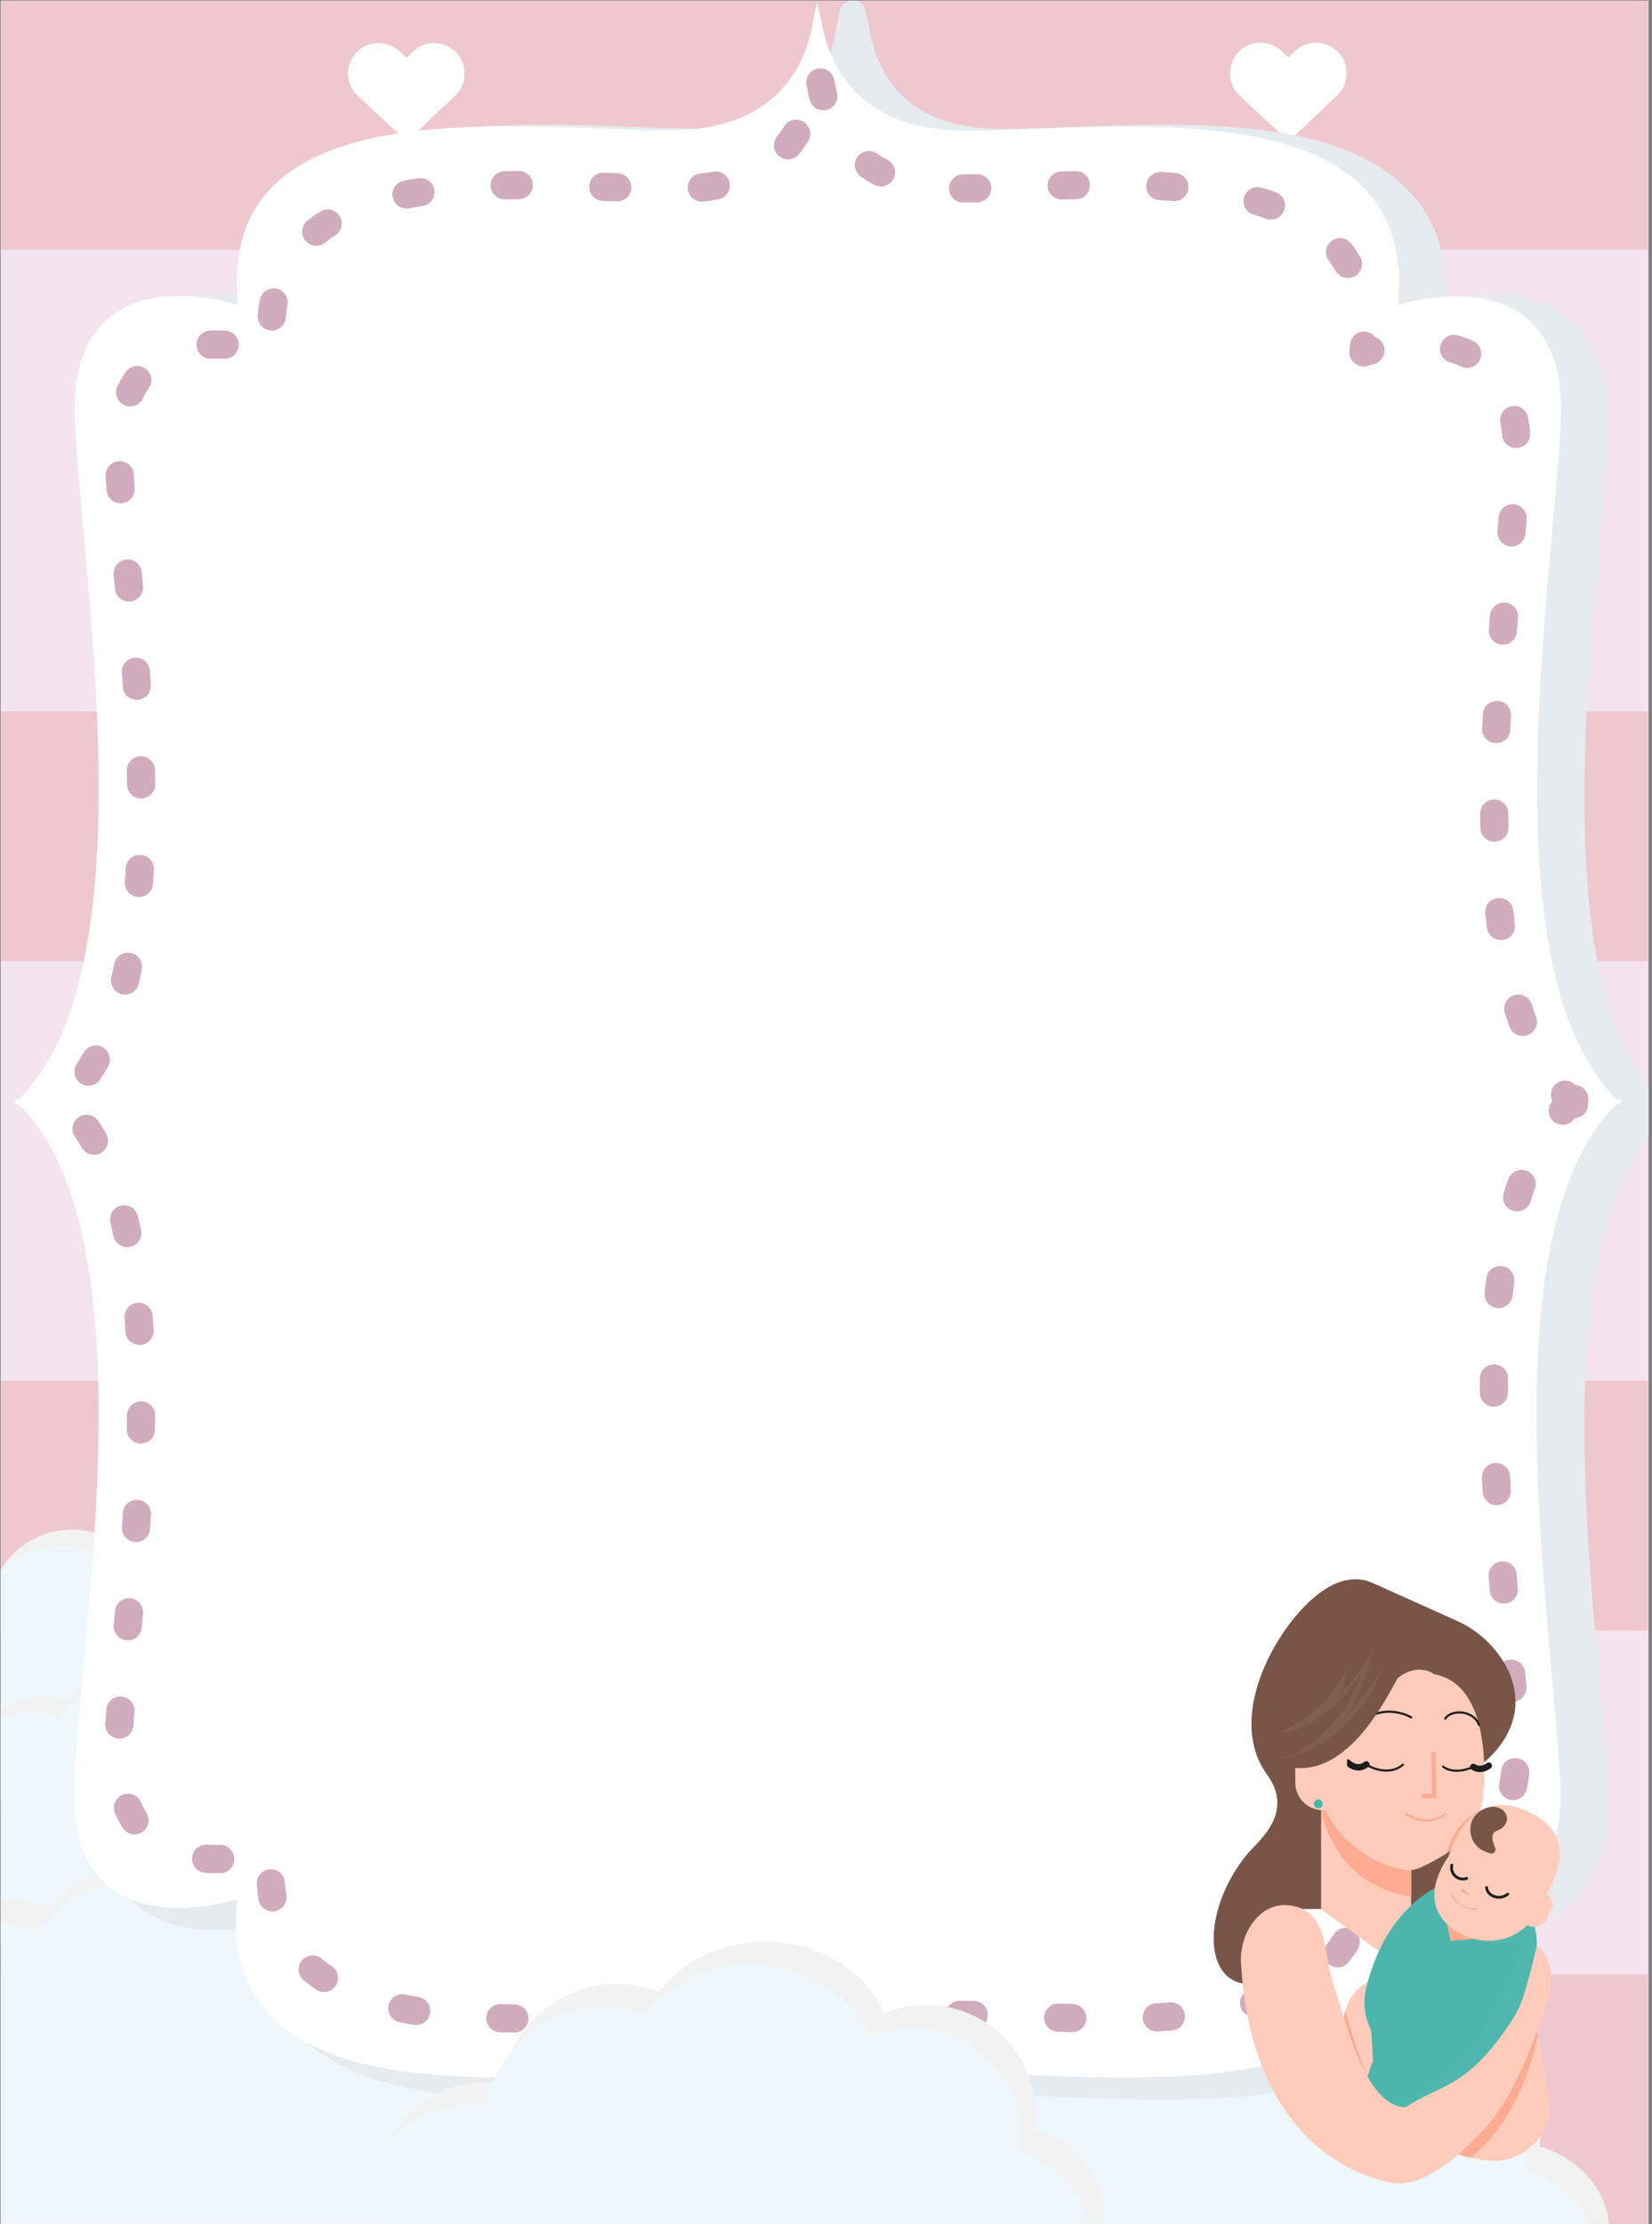 <?xml version="1.0" encoding="utf-8"?>
<!-- Generator: Adobe Illustrator 25.0.1, SVG Export Plug-In . SVG Version: 6.00 Build 0)  -->
<svg version="1.1" id="圖層_1" xmlns="http://www.w3.org/2000/svg" xmlns:xlink="http://www.w3.org/1999/xlink" x="0px" y="0px"
	 viewBox="0 0 523.3 704.4" style="enable-background:new 0 0 523.3 704.4;" xml:space="preserve">
<rect x="0" y="0" width="523.3" height="704.4" fill="#808080" stroke="none"/>
<style type="text/css">
	.st0{clip-path:url(#SVGID_2_);}
	.st1{fill:#F3E4EF;}
	.st2{fill:#EFC7CE;}
	.st3{fill:#FFFFFF;}
	.st4{fill:#F2F2F2;}
	.st5{fill:#EEF7FB;}
	.st6{fill:#E6EBEF;}
	.st7{fill:none;stroke:#D1ACBD;stroke-width:8.93;stroke-linecap:round;stroke-linejoin:round;stroke-dasharray:4.46,26.78;}
	.st8{fill:#795548;}
	.st9{clip-path:url(#SVGID_4_);}
	.st10{opacity:0.2;fill:#795548;enable-background:new    ;}
	.st11{fill:#FFCCBC;}
	.st12{clip-path:url(#SVGID_6_);}
	.st13{fill:#FFAB91;}
	.st14{clip-path:url(#SVGID_8_);}
	.st15{fill:none;stroke:#1D1D1B;stroke-width:0.68;stroke-linecap:round;stroke-linejoin:round;}
	.st16{fill:none;stroke:#1D1D1B;stroke-width:2.03;stroke-linecap:round;stroke-miterlimit:10;}
	.st17{fill:none;stroke:#FFAB91;stroke-width:1.35;stroke-miterlimit:10;}
	.st18{fill:none;stroke:#FFAB91;stroke-width:0.68;stroke-miterlimit:10;}
	.st19{clip-path:url(#SVGID_10_);}
	.st20{fill:#4DB6AC;}
	.st21{clip-path:url(#SVGID_12_);}
	.st22{opacity:0.2;fill:#56BAB0;enable-background:new    ;}
	.st23{fill:none;stroke:#1D1D1B;stroke-width:0.88;stroke-linecap:round;stroke-linejoin:round;}
	.st24{fill:none;stroke:#FFAB91;stroke-width:0.29;stroke-miterlimit:10;}
	.st25{fill:none;stroke:#FFAB91;stroke-width:0.58;stroke-miterlimit:10;}
	.st26{clip-path:url(#SVGID_14_);}
	.st27{fill:#805E51;}
</style>
<g id="圖層_2_1_">
	<g id="圖層_1-2">
		<g>
			<defs>
				<rect id="SVGID_1_" x="0.2" y="0.2" width="522" height="704.3"/>
			</defs>
			<clipPath id="SVGID_2_">
				<use xlink:href="#SVGID_1_"  style="overflow:visible;"/>
			</clipPath>
			<g class="st0">
				<g id="Group_3983">
					<g id="Group_3982">
						<g id="Group_3351">
							<rect id="Rectangle_1107" x="-351" class="st1" width="879.8" height="704.3"/>
							<g id="Group_3331">
								<rect id="Rectangle_1108" x="-351" class="st2" width="879.8" height="79.1"/>
							</g>
							<g id="Group_3332">
								<rect id="Rectangle_1109" x="-351" y="225.3" class="st2" width="879.8" height="79.1"/>
							</g>
							<g id="Group_3333">
								<rect id="Rectangle_1110" x="-351" y="437.3" class="st2" width="879.8" height="79.1"/>
							</g>
							<g id="Group_3334">
								<rect id="Rectangle_1111" x="-351" y="625.3" class="st2" width="879.8" height="79.1"/>
							</g>
							<g id="Group_3335">
								<path id="Path_9319" class="st3" d="M-64.9,55.4L-80.4,41c-3.9-3.6-4.1-9.7-0.5-13.7l0,0c3.6-3.9,9.7-4.1,13.6-0.5
									c0,0,0,0,0,0l2.2,2.1l2.1-2c3.9-3.7,10-3.5,13.7,0.3c0,0,0,0,0,0l0,0c3.7,3.9,3.5,10-0.3,13.7c0,0,0,0,0,0l0,0L-64.9,55.4z"
									/>
							</g>
							<g id="Group_3336">
								<path id="Path_9320" class="st3" d="M128.9,44.8l-15.6-14.5c-3.9-3.6-4.1-9.7-0.5-13.6l0,0c3.6-3.9,9.7-4.1,13.7-0.5l0,0
									l2.2,2.1l2.1-2c3.9-3.7,10-3.5,13.7,0.3s3.5,10-0.3,13.7l0,0l0,0L128.9,44.8z"/>
							</g>
							<g id="Group_3337">
								<path id="Path_9321" class="st3" d="M408.2,44.8l-15.5-14.5c-3.9-3.6-4.1-9.7-0.5-13.7c3.6-3.9,9.7-4.1,13.7-0.5l0,0
									l2.2,2.1l2.1-2c3.9-3.7,10-3.5,13.7,0.3c3.7,3.9,3.5,10-0.3,13.7l0,0L408.2,44.8z"/>
							</g>
							<g id="Group_3338">
								<path id="Path_9322" class="st3" d="M-65.3,279.9l-15.6-14.5c-3.9-3.6-4.1-9.7-0.5-13.7l0,0c3.6-3.9,9.7-4.1,13.7-0.5l0,0
									l2.2,2.1l2.1-2c3.9-3.7,10-3.5,13.7,0.3c3.7,3.9,3.5,10-0.3,13.7L-65.3,279.9z"/>
							</g>
							<g id="Group_3339">
								<path id="Path_9323" class="st3" d="M128.5,283.2l-15.6-14.5c-3.9-3.6-4.1-9.7-0.5-13.7c3.6-3.9,9.7-4.1,13.7-0.5l0,0l0,0
									l2.2,2.1l2.1-2c3.9-3.7,10-3.5,13.7,0.3s3.5,10-0.3,13.7L128.5,283.2z"/>
							</g>
							<g id="Group_3340">
								<path id="Path_9324" class="st3" d="M407.9,283.2l-15.6-14.5c-3.8-3.8-3.8-9.9-0.1-13.7c3.6-3.6,9.4-3.9,13.2-0.5l0,0
									l2.2,2.1l2.1-2c3.9-3.7,10-3.5,13.7,0.3c3.7,3.9,3.5,10-0.3,13.7l0,0L407.9,283.2z"/>
							</g>
							<g id="Group_3341">
								<path id="Path_9325" class="st3" d="M-65.3,497.4L-80.8,483c-3.9-3.6-4.1-9.7-0.5-13.7l0,0c3.6-3.9,9.7-4.1,13.7-0.5l0,0
									l2.2,2.1l2.1-2c3.9-3.7,9.9-3.5,13.6,0.3l0,0c3.7,3.9,3.5,10-0.3,13.7c0,0,0,0,0,0L-65.3,497.4z"/>
							</g>
							<g id="Group_3342">
								<path id="Path_9326" class="st3" d="M128.5,500.8l-15.6-14.5c-3.9-3.6-4.1-9.7-0.5-13.6l0,0c3.6-3.9,9.7-4.1,13.7-0.5l0,0
									l2.2,2.1l2.1-2c3.9-3.7,10-3.5,13.7,0.3c3.7,3.9,3.5,10-0.3,13.7l0,0L128.5,500.8z"/>
							</g>
							<g id="Group_3343">
								<path id="Path_9327" class="st3" d="M407.9,500.8l-15.6-14.5c-3.8-3.8-3.7-9.9,0.1-13.7c3.6-3.5,9.3-3.7,13.1-0.5l0,0
									l2.2,2.1l2.1-2c3.9-3.7,10-3.5,13.7,0.3s3.5,10-0.3,13.7l0,0L407.9,500.8z"/>
							</g>
							<g id="Group_3344">
								<path id="Path_9328" class="st3" d="M-65.3,687.4l-15.6-14.5c-3.9-3.6-4.1-9.7-0.5-13.7l0,0c3.6-3.9,9.7-4.1,13.7-0.5l0,0
									l2.2,2.1l2.1-2c3.9-3.7,10-3.5,13.7,0.3c0,0,0,0,0,0c3.7,3.9,3.5,10-0.3,13.7c0,0,0,0,0,0L-65.3,687.4z"/>
							</g>
							<g id="Group_3345">
								<path id="Path_9329" class="st3" d="M-271.1,60.4l-15.6-14.5c-3.9-3.6-4.1-9.7-0.5-13.7l0,0c3.6-3.9,9.7-4.1,13.6-0.5l0,0
									l2.2,2.1l2.1-2c3.9-3.7,10-3.5,13.7,0.3l0,0c3.7,3.9,3.5,10-0.3,13.7c0,0,0,0,0,0l0,0L-271.1,60.4z"/>
							</g>
							<g id="Group_3346">
								<path id="Path_9330" class="st3" d="M-271.5,284.8l-15.6-14.5c-3.9-3.6-4.1-9.7-0.5-13.7c0,0,0,0,0,0l0,0
									c3.6-3.9,9.7-4.1,13.7-0.5l2.2,2.1l2.1-2c3.9-3.7,10-3.5,13.7,0.3c0,0,0,0,0,0c3.7,3.9,3.5,10-0.3,13.7c0,0,0,0,0,0l0,0
									L-271.5,284.8z"/>
							</g>
							<g id="Group_3347">
								<path id="Path_9331" class="st3" d="M-271.5,502.4l-15.6-14.5c-3.9-3.6-4.1-9.7-0.5-13.7c0,0,0,0,0,0l0,0
									c3.6-3.9,9.7-4.1,13.6-0.5l0,0l2.2,2.1l2.1-2c3.9-3.7,10-3.6,13.7,0.3l0,0c3.7,3.9,3.5,10-0.3,13.7c0,0,0,0,0,0l0,0
									L-271.5,502.4z"/>
							</g>
							<g id="Group_3348">
								<path id="Path_9332" class="st3" d="M-271.5,692.3l-15.6-14.5c-3.9-3.6-4.1-9.7-0.5-13.7l0,0c3.6-3.9,9.7-4.1,13.6-0.5l0,0
									l2.2,2.1l2.1-2c3.9-3.7,10-3.5,13.7,0.3c0,0,0,0,0,0c3.7,3.9,3.6,10-0.3,13.7l0,0L-271.5,692.3z"/>
							</g>
							<g id="Group_3349">
								<path id="Path_9333" class="st3" d="M128.5,690.7l-15.6-14.5c-3.9-3.6-4.1-9.7-0.5-13.7c3.6-3.9,9.7-4.1,13.7-0.5l0,0
									l2.2,2.1l2.1-2c3.9-3.7,10-3.5,13.7,0.3c3.7,3.9,3.5,10-0.3,13.7L128.5,690.7z"/>
							</g>
							<g id="Group_3350">
								<path id="Path_9334" class="st3" d="M407.9,690.7l-15.6-14.5c-4-3.5-4.4-9.6-0.9-13.6c3.5-4,9.6-4.4,13.6-0.9
									c0.1,0.1,0.3,0.3,0.4,0.4l0,0l2.2,2.1l2.1-2c3.9-3.7,10-3.5,13.7,0.3s3.5,10-0.3,13.7l0,0L407.9,690.7z"/>
							</g>
						</g>
						<g id="Group_3356">
							<g id="Group_3352">
								<path id="Path_9335" class="st4" d="M118.1,517.5c0.2-1.2,0.3-2.3,0.3-3.5c0-13.7-11.1-24.8-24.8-24.8c-3.3,0-6.6,0.7-9.7,2
									c-4.1-9.6-14.7-16.5-27.2-16.5c-10.2,0-19.1,4.6-24.3,11.5c-13.5-5.2-28.7,1.4-34.2,14.8v67.4c2.4,0.9,4.9,1.3,7.4,1.3
									c4.3,0,8.6-1.3,12.2-3.7c4.6,8.6,14.7,14.5,26.2,14.5c8.7,0.1,17-3.4,22.9-9.8c9.7,11.1,26.5,12.2,37.5,2.6
									c4.7-4.1,7.8-9.8,8.8-15.9c11.8-1.2,20.9-9.9,20.9-20.4C134.1,527.9,127.4,520.3,118.1,517.5z"/>
								<path id="Path_9336" class="st5" d="M114.8,522.8c2-13.5-7.4-26.1-20.9-28.1c-4.5-0.7-9.1-0.1-13.3,1.7
									c-4.1-9.6-14.7-16.5-27.2-16.5c-10.2,0-19.1,4.6-24.3,11.5c-3.1-1.2-6.3-1.8-9.6-1.8c-8.4,0-16.3,4-21.3,10.7v74.2
									c5.6,1.1,11.4-0.1,16.2-3.3c4.7,8.6,14.7,14.5,26.3,14.5c8.7,0.1,17-3.4,22.9-9.8c9.6,11.1,26.5,12.3,37.5,2.6
									c4.7-4.1,7.9-9.8,8.8-16c11.7-1.2,20.9-9.9,20.9-20.4C130.8,533.2,124.1,525.5,114.8,522.8z"/>
							</g>
							<g id="Group_3353">
								<path id="Path_9337" class="st4" d="M425.7,548.6c0-9-6.7-16.7-16-19.5c0.2-1.2,0.3-2.3,0.3-3.5c0-13.7-11.1-24.8-24.8-24.8
									c-3.3,0-6.6,0.7-9.7,2c-4.1-9.6-14.7-16.5-27.2-16.5c-10.1,0-19.1,4.6-24.3,11.5c-13.7-5.3-29.1,1.5-34.4,15.2
									c-0.7,1.8-1.2,3.7-1.5,5.6c-1.1-0.1-2.2-0.2-3.3-0.2c-13,0-23.6,9.2-23.6,20.6c0,8.4,5.8,15.6,14,18.8c0,0.5-0.1,1-0.1,1.5
									c0,12.2,9.9,22.1,22.1,22.1l0,0c4.3,0,8.6-1.3,12.2-3.7c4.6,8.6,14.7,14.5,26.2,14.5c8.7,0.1,17-3.4,22.9-9.8
									c9.6,11.1,26.4,12.3,37.5,2.6c4.7-4.1,7.9-9.8,8.8-16C416.6,567.8,425.7,559.2,425.7,548.6z"/>
								<path id="Path_9338" class="st5" d="M422.4,553.8c0-9-6.7-16.7-16-19.5c0.2-1.2,0.3-2.3,0.3-3.5c0-13.7-11.1-24.8-24.8-24.8
									c0,0,0,0,0,0c-3.3,0-6.6,0.7-9.7,2c-4.1-9.6-14.7-16.5-27.2-16.5c-10.1,0-19.1,4.6-24.3,11.5c-13.7-5.3-29.1,1.5-34.4,15.2
									c-0.7,1.8-1.2,3.7-1.5,5.6c-1.1-0.1-2.2-0.2-3.3-0.2c-13,0-23.6,9.2-23.6,20.6c0,8.4,5.8,15.6,14,18.8c0,0.5-0.1,1-0.1,1.5
									c0,12.2,9.9,22.1,22.1,22.1c4.3,0,8.6-1.3,12.2-3.7c4.6,8.6,14.7,14.5,26.2,14.5c8.7,0.1,17-3.4,22.9-9.8
									c9.6,11.1,26.4,12.3,37.5,2.6c4.7-4.1,7.9-9.8,8.8-16C413.2,573.1,422.4,564.4,422.4,553.8z"/>
							</g>
							<g id="Group_3354">
								<path id="Path_9339" class="st4" d="M394.2,647c0-8.3-6.2-15.3-14.7-17.9c0.2-1.1,0.2-2.2,0.2-3.2
									c0-12.6-10.1-22.8-22.7-22.8c-3.1,0-6.1,0.6-9,1.8c-3.8-8.8-13.5-15.1-25-15.1c-9.3,0-17.5,4.2-22.3,10.5
									c-12.6-4.9-26.7,1.3-31.6,13.9c-0.6,1.7-1.1,3.4-1.4,5.2c-1-0.1-2-0.2-3-0.2c-12,0-21.7,8.5-21.7,18.9
									c0,7.7,5.3,14.3,12.9,17.2c0,0.5-0.1,0.9-0.1,1.4c0,11.2,9.1,20.3,20.3,20.3c4,0,7.9-1.2,11.2-3.4
									c4.3,7.9,13.5,13.4,24.1,13.4c8,0.1,15.6-3.2,21-9c8.9,10.2,24.3,11.3,34.5,2.4c4.4-3.8,7.2-9,8.1-14.7
									C385.8,664.7,394.2,656.7,394.2,647z"/>
								<path id="Path_9340" class="st5" d="M391.1,651.8c0-8.3-6.2-15.3-14.7-17.9c0.2-1.1,0.2-2.2,0.2-3.2
									c0-12.6-10.2-22.8-22.7-22.8c0,0,0,0,0,0l0,0c-3.1,0-6.1,0.6-8.9,1.8c-3.8-8.8-13.5-15.1-25-15.1c-9.3,0-17.5,4.2-22.3,10.5
									c-12.6-4.9-26.8,1.4-31.6,14c-0.6,1.7-1.1,3.4-1.4,5.1c-1-0.1-2-0.2-3-0.2c-12,0-21.7,8.5-21.7,18.9
									c0,7.7,5.3,14.3,12.8,17.2c0,0.5-0.1,0.9-0.1,1.4c0,11.2,9.1,20.3,20.2,20.3c0,0,0,0,0,0l0,0c4,0,7.9-1.2,11.2-3.4
									c4.3,7.9,13.5,13.4,24.1,13.4c8,0.1,15.6-3.2,21-9c8.9,10.2,24.3,11.3,34.5,2.4c4.4-3.8,7.2-9,8.1-14.7
									C382.7,669.5,391.1,661.5,391.1,651.8z"/>
							</g>
							<g id="Group_3355">
								<path id="Path_9341" class="st4" d="M100.3,567.8c0.2-1.1,0.3-2.2,0.3-3.2c0-12.6-10.2-22.8-22.7-22.8
									c-3.1,0-6.1,0.6-8.9,1.8c-3.8-8.8-13.5-15.1-25-15.1c-9.3,0-17.5,4.2-22.3,10.5c-7.8-3-16.7-1.8-23.4,3.3v73.4
									c3.6-0.2,7-1.3,10-3.3c4.3,7.9,13.5,13.4,24.1,13.4c8,0.1,15.6-3.2,21-9c8.9,10.2,24.3,11.3,34.5,2.4
									c4.4-3.8,7.2-9,8.1-14.7c10.8-1.1,19.2-9,19.2-18.8C115,577.4,108.9,570.4,100.3,567.8z"/>
								<path id="Path_9342" class="st5" d="M97.2,572.7c0.2-1.1,0.2-2.2,0.2-3.2c0-12.6-10.2-22.8-22.7-22.8
									c-3.1,0-6.1,0.6-8.9,1.8c-3.8-8.8-13.5-15.1-25-15.1c-9.3,0-17.5,4.2-22.3,10.5c-6.6-2.5-14-2-20.3,1.3v74.9
									c2.4-0.5,4.8-1.5,6.8-2.9c4.3,7.9,13.5,13.4,24.1,13.4c8,0.1,15.6-3.2,21-9c8.9,10.2,24.3,11.3,34.5,2.4
									c4.4-3.8,7.2-9,8.1-14.7c10.8-1.1,19.2-9.1,19.2-18.8C111.9,582.2,105.8,575.2,97.2,572.7z"/>
							</g>
						</g>
						<g id="Group_3357">
							<path id="Path_9343" class="st4" d="M127.7,704.3c0.1-0.4,0.2-0.9,0.3-1.3c16.3-1.6,28.9-13.7,28.9-28.3
								c0-12.5-9.3-23.1-22.2-27c0.2-1.6,0.4-3.2,0.4-4.9c0-19-15.4-34.4-34.4-34.4c-4.6,0-9.2,0.9-13.4,2.7
								c-5.7-13.3-20.4-22.8-37.7-22.8c-14.1,0-26.4,6.3-33.6,15.9c-4.2-1.6-8.8-2.5-13.3-2.5c-1.5,0-3,0.2-4.5,0.4v102.2H127.7z"/>
							<path id="Path_9344" class="st5" d="M139.9,704.3c7.5-5.2,12.4-13.3,12.4-22.3c0-12.5-9.3-23.1-22.2-27
								c0.2-1.6,0.4-3.2,0.4-4.9c0-19-15.4-34.4-34.3-34.4c0,0,0,0,0,0l0,0c-4.6,0-9.2,0.9-13.4,2.7C77,605.2,62.2,595.7,45,595.7
								c-14.1,0-26.4,6.3-33.6,15.9c-4.2-1.6-8.7-2.4-13.2-2.5v95.2L139.9,704.3z"/>
						</g>
						<g id="Group_3358">
							<path id="Path_9345" class="st4" d="M509.7,704.3c-1.1-11.5-10-21-22-24.5c0.2-1.6,0.4-3.3,0.4-4.9c0-19-15.4-34.3-34.3-34.3
								c0,0,0,0,0,0l0,0c-4.6,0-9.2,0.9-13.4,2.7c-5.7-13.3-20.4-22.8-37.7-22.8c-14.1,0-26.4,6.3-33.6,15.9
								c-19-7.3-40.4,2.1-47.7,21.2c-1,2.5-1.6,5-2,7.7c-1.5-0.2-3.1-0.3-4.6-0.3c-18,0-32.7,12.8-32.7,28.5c0,3.8,0.9,7.6,2.5,11
								L509.7,704.3z"/>
							<path id="Path_9346" class="st5" d="M503.2,704.3c-3.4-8.1-10.8-14.5-20.2-17.2c0.2-1.6,0.4-3.3,0.4-4.9
								c0-19-15.4-34.3-34.4-34.3l0,0c-4.6,0-9.2,0.9-13.4,2.7c-5.7-13.3-20.4-22.8-37.7-22.8c-14.1,0-26.4,6.3-33.6,15.9
								c-19-7.3-40.4,2.1-47.7,21.1c-1,2.5-1.7,5.1-2.1,7.7c-1.5-0.2-3.1-0.3-4.6-0.3c-18,0-32.7,12.8-32.7,28.5
								c0,1.2,0.1,2.5,0.3,3.7H503.2z"/>
						</g>
						<g id="Group_3359">
							<path id="Path_9347" class="st4" d="M-153.3,172.5c0-9-6.7-16.7-16-19.4c0.2-1.2,0.3-2.3,0.3-3.5c0-13.7-11.1-24.8-24.8-24.8
								l0,0c-3.3,0-6.6,0.7-9.7,2c-4.1-9.6-14.7-16.5-27.2-16.5c-10.1,0-19.1,4.6-24.3,11.5c-3.1-1.2-6.3-1.8-9.6-1.8
								c-13.1,0-24.3,9.6-26.3,22.6c-1.1-0.1-2.2-0.2-3.3-0.2c-13,0-23.6,9.2-23.6,20.6c0,8.4,5.7,15.6,14,18.8c0,0.5-0.1,1-0.1,1.5
								c0,12.2,9.9,22,22.1,22l0,0c4.3,0,8.6-1.3,12.2-3.6c4.6,8.6,14.6,14.5,26.2,14.5c8.7,0.1,17-3.4,22.9-9.8
								c5,5.8,12.4,9.2,20.1,9.1c13.1,0,24.3-9.6,26.3-22.5C-162.4,191.8-153.3,183.1-153.3,172.5z"/>
							<path id="Path_9348" class="st5" d="M-156.6,177.8c0-9-6.7-16.7-16-19.5c0.2-1.2,0.3-2.3,0.3-3.5c0-13.7-11.1-24.8-24.8-24.8
								l0,0c-3.3,0-6.6,0.7-9.7,2c-4.1-9.6-14.7-16.5-27.2-16.5c-10.1,0-19.1,4.6-24.3,11.5c-3.1-1.2-6.3-1.8-9.6-1.8
								c-13.1,0-24.3,9.6-26.3,22.6c-1.1-0.1-2.2-0.2-3.3-0.2c-13,0-23.6,9.2-23.6,20.6c0,8.4,5.8,15.6,14,18.8c0,0.5-0.1,1-0.1,1.5
								c0,12.2,9.9,22.1,22.1,22.1l0,0l0,0c4.3,0,8.6-1.3,12.1-3.7c4.7,8.6,14.7,14.6,26.2,14.6c8.7,0.1,17-3.4,22.9-9.8
								c5.1,5.8,12.4,9.1,20.1,9.1c13.1,0,24.3-9.6,26.3-22.5C-165.8,197.1-156.6,188.4-156.6,177.8z"/>
						</g>
						<g id="Group_3360">
							<path id="Path_9349" class="st4" d="M-193,351.5c0-6.3-4.6-11.6-11.1-13.5c0.1-0.8,0.2-1.6,0.2-2.4c0-9.5-7.7-17.2-17.2-17.2
								c-2.3,0-4.6,0.5-6.7,1.4c-2.9-6.7-10.2-11.5-18.9-11.5c-6.6-0.1-12.8,2.9-16.8,8c-2.1-0.8-4.4-1.2-6.7-1.2
								c-9.1,0-16.9,6.7-18.3,15.7c-0.8-0.1-1.5-0.2-2.3-0.2c-9,0-16.4,6.4-16.4,14.3c0,5.8,4,10.8,9.7,13c0,0.3,0,0.7,0,1
								c0,8.5,6.8,15.3,15.3,15.4c0,0,0,0,0,0c3,0,5.9-0.9,8.4-2.5c3.2,6,10.2,10.1,18.2,10.1c6,0.1,11.8-2.4,15.9-6.8
								c3.5,4,8.6,6.3,13.9,6.3c9.1,0,16.9-6.6,18.2-15.6C-199.4,364.8-193,358.8-193,351.5z"/>
							<path id="Path_9350" class="st5" d="M-195.3,355.2c0-6.3-4.6-11.6-11.1-13.5c0.1-0.8,0.2-1.6,0.2-2.5
								c0-9.5-7.7-17.2-17.2-17.2c-2.3,0-4.6,0.5-6.7,1.4c-2.9-6.7-10.2-11.4-18.9-11.4c-6.6-0.1-12.8,2.8-16.8,8
								c-2.1-0.8-4.4-1.2-6.7-1.2c-9.1,0-16.9,6.7-18.3,15.7c-0.8-0.1-1.5-0.2-2.3-0.2c-9,0-16.4,6.4-16.4,14.3c0,5.8,4,10.8,9.7,13
								c0,0.4,0,0.7,0,1c0,8.5,6.9,15.3,15.3,15.3l0,0l0,0c3,0,5.9-0.9,8.4-2.5c3.2,6,10.2,10.1,18.2,10.1c6,0.1,11.8-2.4,15.9-6.8
								c3.5,4,8.6,6.4,13.9,6.4c9.1,0,16.9-6.6,18.2-15.6C-201.7,368.5-195.3,362.5-195.3,355.2z"/>
						</g>
						<g id="Group_3361">
							<path id="Path_9351" class="st4" d="M-19.1,209c0-6.3-4.6-11.6-11.1-13.5c0.1-0.8,0.2-1.6,0.2-2.4c0-9.5-7.7-17.2-17.2-17.2
								c0,0,0,0,0,0l0,0c-2.3,0-4.6,0.5-6.7,1.4c-2.8-6.7-10.2-11.4-18.8-11.4c-6.6-0.1-12.8,2.9-16.8,8c-2.1-0.8-4.4-1.2-6.7-1.2
								c-9.1,0-16.9,6.6-18.3,15.6c-0.8-0.1-1.5-0.2-2.3-0.2c-9,0-16.4,6.4-16.4,14.3c0,5.8,4,10.8,9.7,13c0,0.3,0,0.7,0,1
								c0,8.5,6.9,15.3,15.3,15.3c3,0,5.9-0.9,8.4-2.5c3.2,6,10.2,10.1,18.2,10.1c6,0.1,11.7-2.3,15.8-6.7c3.5,4,8.6,6.4,13.9,6.4
								c9.1,0,16.9-6.6,18.3-15.6C-25.4,222.4-19.1,216.3-19.1,209z"/>
							<path id="Path_9352" class="st5" d="M-21.4,212.7c0-6.3-4.6-11.6-11.1-13.5c0.1-0.8,0.2-1.6,0.2-2.4
								c0-9.5-7.7-17.2-17.2-17.2l0,0c-2.3,0-4.6,0.5-6.7,1.4c-2.9-6.7-10.2-11.4-18.9-11.4c-6.6-0.1-12.8,2.9-16.8,8
								c-2.1-0.8-4.4-1.3-6.7-1.3c-9.1,0-16.9,6.7-18.3,15.7c-0.8-0.1-1.5-0.2-2.3-0.2c-9,0-16.4,6.4-16.4,14.3c0,5.8,4,10.8,9.7,13
								c0,0.3,0,0.7,0,1c0,8.5,6.9,15.3,15.3,15.3l0,0c3,0,5.9-0.9,8.4-2.5c3.2,6,10.2,10.1,18.2,10.1c6,0.1,11.7-2.3,15.8-6.7
								c3.5,4,8.6,6.4,13.9,6.4c9.1,0,16.9-6.6,18.2-15.6C-27.8,226-21.4,220-21.4,212.7z"/>
						</g>
						<g id="Group_3362">
							<path id="Path_9353" class="st6" d="M528.5,354.5c-0.6,1.5-2.1,2.6-3.8,2.6c-30.9,32.9-23.2,118.4-18.1,175.1
								c1.1,12.8,2.2,25,2.7,34.8c0.8,15.2-2.6,26.7-9.9,34.3c-6.5,6.7-15.6,10-27.3,10c-4.7,0-9.3-0.5-13.9-1.5
								c0.3,13.8-3.5,25.2-11.5,33.8C429.1,662.6,395.4,665,368,665c-10,0-19.7-0.4-29-0.7c-7.9-0.3-15.2-0.6-21.7-0.6
								c-32.9,0-37.6,17.9-41.1,31l-1.6,6.4c-0.5,2-2.4,3.3-4.5,3.1c-2.1-0.2-3.6-1.9-3.7-4c0-1-0.1-1.9-0.2-2.9
								c-0.2-1.2-0.3-1.8-0.3-1.8c-2-11.9-10.3-31.9-42.7-31.9c-6.4,0-13.8,0.3-21.7,0.6c-9.4,0.3-19,0.7-29.1,0.7
								c-27.4,0-61.1-2.4-78.6-21.3c-8-8.6-11.8-20-11.5-33.8c-4.6,1-9.2,1.5-13.9,1.5c-11.7,0-20.9-3.4-27.3-10
								c-7.3-7.6-10.7-19.1-9.9-34.3c0.5-9.8,1.6-21.9,2.7-34.8c5.1-56.8,12.7-142.2-18.1-175.1c-1.7,0-3.2-1-3.8-2.6
								c-0.3-1.5-0.3-3.1,0-4.6c0.6-1.5,2.1-2.6,3.8-2.6C46.6,314.5,39,229,33.9,172.2c-1.2-12.8-2.2-25-2.7-34.8
								c-0.8-15.2,2.6-26.7,9.9-34.3c6.5-6.7,15.6-10,27.3-10c4.7,0,9.3,0.5,13.9,1.5C82,80.8,85.9,69.4,93.9,60.8
								c17.5-18.9,51.2-21.3,78.6-21.3c10,0,19.7,0.4,29.1,0.7c7.8,0.3,15.2,0.6,21.7,0.6c24,0,38-10.5,41.5-31.4l1.2-6
								c0.4-1.9,2.1-3.3,4-3.3h0.1c1.9,0,3.6,1.3,4,3.2l1.4,6.1c0,0.1,0,0.1,0,0.2c2.4,14.2,11.6,31.2,41.9,31.2
								c6.4,0,13.8-0.3,21.7-0.6c9.4-0.3,19-0.7,29-0.7c27.4,0,61.1,2.4,78.6,21.4c8,8.6,11.8,20,11.5,33.8c4.6-1,9.2-1.5,13.9-1.5
								c11.7,0,20.9,3.4,27.3,10c7.3,7.6,10.7,19.1,9.9,34.3c-0.5,9.8-1.6,21.9-2.7,34.8c-5.1,56.8-12.7,142.2,18.2,175.1
								c1.7,0,3.2,1,3.8,2.6c0.3,0.7,0.4,1.5,0.2,2.3C528.8,353,528.7,353.8,528.5,354.5z"/>
							<path id="Path_9354" class="st3" d="M513.7,349.8H512c-40.9,40.6-20.6,159.9-17.8,214.4c2.8,55.2-51.6,37.3-51.6,37.3
								c7,69.8-89.2,55.2-136.6,55.2c-36.7,0-41.9,21.6-45.4,34.7l-1.5,5.9c0-1.2-0.1-2.3-0.3-3.5c-0.2-1.4-0.3-1.8-0.3-1.8
								c-1.9-11-10.1-35.3-46.8-35.3c-47.4,0-143.5,14.6-136.6-55.2c0,0-54.3,17.9-51.6-37.3C26.5,509.7,46.9,390.4,6,349.8H4.2
								c0.3-0.3,0.6-0.5,0.8-0.8c-0.3-0.3-0.6-0.5-0.8-0.8h1.7c41-40.6,20.6-159.9,17.8-214.4C21,78.6,75.3,96.5,75.3,96.5
								c-7-69.8,89.2-55.2,136.6-55.2c36.7,0,43.8-23.7,45.7-34.7l1.2-6l1.4,6.1c1.9,11,9.3,34.7,46,34.7
								c47.4,0,143.5-14.6,136.6,55.2c0,0,54.3-17.9,51.6,37.3c-2.8,54.5-23.1,173.7,17.8,214.4h1.7c-0.3,0.3-0.6,0.5-0.8,0.8
								C513.2,349.2,513.4,349.5,513.7,349.8z"/>
							<path id="Path_9355" class="st7" d="M498.6,349.7H497c-38.5,38.2-19.3,150.2-16.8,201.4c2.6,51.9-48.5,35.1-48.5,35.1
								c6.5,65.6-83.9,51.9-128.5,51.9c-34.5,0-39.4,20.3-42.7,32.6l-1.4,5.5c0-1.1-0.1-2.2-0.3-3.2l-0.3-1.7
								c-1.8-10.3-9.6-33.2-44-33.2c-44.6,0-135,13.7-128.5-51.9c0,0-51.1,16.8-48.5-35.1C40.3,500,59.5,387.9,21,349.7h-1.6
								l0.8-0.8l-0.8-0.8H21C59.5,310.1,40.3,198,37.7,146.8c-2.6-51.9,48.5-35.1,48.5-35.1c-6.6-65.6,83.9-51.9,128.5-51.9
								c34.5,0,41.2-22.3,43-32.6l1.1-5.7l1.3,5.7c1.8,10.3,8.8,32.5,43.3,32.5c44.6,0,135-13.7,128.5,51.9c0,0,51.1-16.8,48.5,35.1
								c-2.6,51.2-21.8,163.2,16.7,201.4h1.6l-0.8,0.8L498.6,349.7z"/>
						</g>
						<g id="Group_3981">
							<path id="Path_9585" class="st4" d="M349.5,704.3c0.1-1,0.2-2.1,0.2-3.1c0-12.5-9.3-23.1-22.2-27c0.2-1.6,0.4-3.3,0.4-4.9
								c0-19-15.4-34.3-34.4-34.3l0,0c-4.6,0-9.2,0.9-13.4,2.7c-5.7-13.3-20.4-22.8-37.7-22.8c-14.1,0-26.4,6.3-33.6,15.9
								c-19-7.4-40.3,2.1-47.7,21.1c-1,2.5-1.7,5.1-2.1,7.8c-1.5-0.2-3.1-0.3-4.6-0.3c-18.1,0-32.7,12.8-32.7,28.5
								c0,6,2.2,11.9,6.1,16.5L349.5,704.3z"/>
							<path id="Path_9586" class="st5" d="M344.7,704.3c-1.8-10.7-10.4-19.4-21.8-22.8c0.2-1.6,0.4-3.3,0.4-4.9
								c0-19-15.4-34.3-34.4-34.3l0,0c-4.6,0-9.2,0.9-13.4,2.7c-5.7-13.3-20.4-22.8-37.7-22.8c-14.1,0-26.4,6.3-33.6,15.9
								c-19-7.4-40.3,2.1-47.7,21c-1,2.5-1.7,5.1-2.1,7.8c-1.5-0.2-3.1-0.3-4.6-0.3c-18,0-32.7,12.8-32.7,28.5
								c0,3.2,0.6,6.3,1.8,9.2H344.7z"/>
						</g>
						<g id="Group_4010">
							<g id="Group_4009">
								<g id="Group_4008">
									<g id="Group_4007">
										<g id="Group_4006">
											<g id="Group_3997">
												<g id="Group_3988">
													<path id="Path_9587" class="st8" d="M461.2,513.2l-25.8-11.6c-0.9-0.4-1.7-0.7-2.6-1c-6-1.5-11.5,1.1-16.4,5.2
														c-12.4,10.3-28.2,38.1-15,56.3c8.9,12.2-3.1,21.2-6.3,25.1c-17.9,21.9-12.7,51.1,11.5,37.8l6.2-20.4H447
														c13-1.2,19.6-10.9,15.4-22l6.5-23.5c0,0,18.6-12.8,7.8-32.1C473.1,520.9,467.7,516,461.2,513.2z"/>
													<g>
														<defs>
															<path id="SVGID_3_" d="M461.2,513.2l-25.8-11.6c-0.9-0.4-1.7-0.7-2.6-1c-6-1.5-11.5,1.1-16.4,5.2
																c-12.4,10.3-28.2,38.1-15,56.3c8.9,12.2-3.1,21.2-6.3,25.1c-17.9,21.9-12.7,51.1,11.5,37.8l6.2-20.4H447
																c13-1.2,19.6-10.9,15.4-22l6.5-23.5c0,0,18.6-12.8,7.8-32.1C473.1,520.9,467.7,516,461.2,513.2z"/>
														</defs>
														<clipPath id="SVGID_4_">
															<use xlink:href="#SVGID_3_"  style="overflow:visible;"/>
														</clipPath>
														<g class="st9">
															<g id="Group_3987">
																<path id="Path_9588" class="st10" d="M454.1,530.2c0,0,20.9-6,21.8,9.5c0.9,15.1-6.1,18.5-6.1,18.5L454.1,530.2z"/>
															</g>
														</g>
													</g>
												</g>
												<g id="Group_3990">
													<path id="Path_9590" class="st11" d="M447,604.6l-28.5,0.1v-34.8H447V604.6z"/>
													<g>
														<defs>
															<polygon id="SVGID_5_" points="447,604.6 418.5,604.7 418.5,569.9 447,569.9 															"/>
														</defs>
														<clipPath id="SVGID_6_">
															<use xlink:href="#SVGID_5_"  style="overflow:visible;"/>
														</clipPath>
														<g class="st12">
															<g id="Group_3989">
																<path id="Path_9591" class="st13" d="M417.3,565.5c0,0,0.2,33,33.3,35.6l-0.4-44.6L417.3,565.5z"/>
															</g>
														</g>
													</g>
												</g>
												<g id="Group_3992">
													<path id="Path_9593" class="st11" d="M416.3,561.2c3.6,26.5,27.4,31.6,30.7,31.1c2.4-0.3,5-1.8,7.1-2.9
														c11.3-6,16.1-12.8,16.1-27.1c0-23-7.7-30.5-15.9-32.1c0,0-10.1-10.7-21.7-4.2C416.3,535,416.3,561.2,416.3,561.2z"/>
													<g>
														<defs>
															<path id="SVGID_7_" d="M416.3,561.2c3.6,26.5,27.4,31.6,30.7,31.1c2.4-0.3,5-1.8,7.1-2.9c11.3-6,16.1-12.8,16.1-27.1
																c0-23-7.7-30.5-15.9-32.1c0,0-10.1-10.7-21.7-4.2C416.3,535,416.3,561.2,416.3,561.2z"/>
														</defs>
														<clipPath id="SVGID_8_">
															<use xlink:href="#SVGID_7_"  style="overflow:visible;"/>
														</clipPath>
														<g class="st14">
															<g id="Group_3991">
																<path id="Path_9594" class="st13" d="M471.6,572.7c0,0-9.7,1.1-13.4,14.3l0,0l20.7-1.4l-8.7-12.8"/>
															</g>
														</g>
													</g>
												</g>
												<path id="Path_9596" class="st15" d="M457.8,544.3c2.1-3.1,9.1-2.6,10.7,2"/>
												<path id="Path_9597" class="st15" d="M447,543.9c0,0-8.4-5.1-16.1,1.9"/>
												<g id="Group_3993">
													<path id="Path_9598" class="st15" d="M432.8,558.8c2.2,1.6,7.9,3.4,11.6,0.1"/>
													<path id="Path_9599" class="st16" d="M426.9,558.2c0,0,2.9,3,5.9,0.6"/>
												</g>
												<g id="Group_3994">
													<path id="Path_9600" class="st15" d="M466.7,559.5c-1.9,1.1-6.6,2.3-9.6,0"/>
													<path id="Path_9601" class="st16" d="M471.6,559.2c0,0-2.4,2-4.9,0.4"/>
												</g>
												<path id="Path_9602" class="st11" d="M419.1,573.3L419.1,573.3c-4.9,0-8.8-3.9-8.8-8.8l0,0l0,0v-10c0-2,1.6-3.6,3.6-3.6
													l0,0h12.8v14.8C426.7,570,423.3,573.3,419.1,573.3L419.1,573.3z"/>
												<path id="Path_9603" class="st8" d="M454.3,530.2c0,0-5.1-3.9-11.6,1.3c0,0,0.2-9.2,5.3-8.8S454.3,530.2,454.3,530.2z"
													/>
												<path id="Path_9604" class="st10" d="M454.3,530.2c0,0-5.1-3.9-11.6,1.3c0,0,0.2-9.2,5.3-8.8S454.3,530.2,454.3,530.2z"
													/>
												<path id="Path_9605" class="st8" d="M408.7,559.7c20.2,3.5,32.6-26.7,35.9-31.5c3.5-5,9.6,2,9.6,2v-14.7l-44.2-3.2
													L408.7,559.7z"/>
												<path id="Path_9606" class="st17" d="M454.1,554.8l0.2,14h-4.1"/>
												<path id="Path_9607" class="st18" d="M445.2,574.4c0,0,6.8,4.9,12.7,0"/>
												<path id="Path_9608" class="st11" d="M418.5,604.7l25.9,18.8l2.6-21l-17.2-0.6L418.5,604.7z"/>
												<g id="Group_3996">
													<path id="Path_9609" class="st11" d="M478.9,600.9l11.7,62.7c1.8,9.5-4.5,18.7-14.1,20.5c-1.5,0.3-3,0.4-4.5,0.2
														c-11.8-0.8-26.1-6.9-36.6-27.7l39.7-1.2L478.9,600.9z"/>
													<g>
														<defs>
															<path id="SVGID_9_" d="M478.9,600.9l11.7,62.7c1.8,9.5-4.5,18.7-14.1,20.5c-1.5,0.3-3,0.4-4.5,0.2
																c-11.8-0.8-26.1-6.9-36.6-27.7l39.7-1.2L478.9,600.9z"/>
														</defs>
														<clipPath id="SVGID_10_">
															<use xlink:href="#SVGID_9_"  style="overflow:visible;"/>
														</clipPath>
														<g class="st19">
															<g id="Group_3995">
																<path id="Path_9610" class="st13" d="M488.2,638.2c0,0-3.6,37.8-30.8,50.4c-32.8,15.2-2.9-0.8-2.9-0.8l12.3-47.7
																	L488.2,638.2z"/>
															</g>
														</g>
													</g>
												</g>
											</g>
											<g id="Group_4000">
												<g id="Group_3999">
													<path id="Path_9612" class="st20" d="M480.2,637.8c-8.7,16.7-29.8,34.3-41.6,28.5s-9.5-32.6-1.2-49.6
														s24.7-26,36.5-20.2S492.7,613.8,480.2,637.8z"/>
													<g>
														<defs>
															<path id="SVGID_11_" d="M480.2,637.8c-8.7,16.7-29.8,34.3-41.6,28.5s-9.5-32.6-1.2-49.6s24.7-26,36.5-20.2
																S492.7,613.8,480.2,637.8z"/>
														</defs>
														<clipPath id="SVGID_12_">
															<use xlink:href="#SVGID_11_"  style="overflow:visible;"/>
														</clipPath>
														<g class="st21">
															<g id="Group_3998">
																<path id="Path_9613" class="st22" d="M462.7,612.7c0,0,8.2,7,19.5,0.3c0,0-4.6,38.3-44.1,55.8
																	c0,0,23,12.9,36.4-13.4s24-39.1,11.5-50.7S462.7,612.7,462.7,612.7z"/>
															</g>
														</g>
													</g>
												</g>
												<path id="Path_9615" class="st13" d="M456.9,602.6l2.6,12.1l14.7-1.2l-2-4.2L456.9,602.6z"/>
												<path id="Path_9616" class="st11" d="M487.8,603.5c-4,10.2-15.1,13.8-24.5,9.2s-12.2-13.3-4.5-24.7
													c4.5-13.6,13.5-20,25.6-14.1C496.3,579.7,497,589.2,487.8,603.5z"/>
											</g>
											<g id="Group_4001">
												<path id="Path_9617" class="st23" d="M477.6,599.9c-2.6,2.1-6.5,0.6-6.7-2.1"/>
											</g>
											<g id="Group_4002">
												<path id="Path_9618" class="st23" d="M459.9,590.7c-0.5,1.9,0.8,3.9,2.7,4.3c0.7,0.2,1.4,0.1,2-0.1"/>
											</g>
											<path id="Path_9619" class="st24" d="M459.5,599.3c0,0,1.5,5.4,8.6,5.3"/>
											<path id="Path_9620" class="st11" d="M484,609.8L484,609.8c2.3,1.1,5,0.1,6.1-2.2c0,0,0,0,0,0l0,0l1.3-2.7
												c1-2,0.1-4.4-1.9-5.3c0,0,0,0-0.1,0l0,0l-4-1.9l-3.3,6.9C481.2,606.5,482,608.9,484,609.8z"/>
											<path id="Path_9621" class="st25" d="M463,598.3c0,0,1.2,1.5,2.2,1.6"/>
											<path id="Path_9622" class="st8" d="M477.4,576.2c0-3-3-4.3-5.3-3.9c-3.9,0.7-6.8,3.8-6.3,8c0.5,4.4,3.8,6,6.3,6.7
												c0.7,0.2,1.4-0.2,1.6-1c0,0,0,0,0,0c0.1-0.3,0.1-0.6-0.1-0.9c-0.9-2-1.6-4.7,0.8-5.4C476,579.2,477.2,577.8,477.4,576.2z
												"/>
											<g id="Group_4004">
												<path id="Path_9623" class="st11" d="M433.2,627.8c0,0-10.6,4.7-6.8,19.6c0,0-0.9,11.2,4.5,16.6l4-11.3l-0.4-7.8
													c-0.1-1.2-0.3-2.4-0.9-3.6C432.7,639.2,431.2,634.4,433.2,627.8z"/>
												<g>
													<defs>
														<path id="SVGID_13_" d="M433.2,627.8c0,0-10.6,4.7-6.8,19.6c0,0-0.9,11.2,4.5,16.6l4-11.3l-0.4-7.8
															c-0.1-1.2-0.3-2.4-0.9-3.6C432.7,639.2,431.2,634.4,433.2,627.8z"/>
													</defs>
													<clipPath id="SVGID_14_">
														<use xlink:href="#SVGID_13_"  style="overflow:visible;"/>
													</clipPath>
													<g class="st26">
														<g id="Group_4003">
															<path id="Path_9624" class="st13" d="M424.6,630.2c0,0,6.5,29.2,14,36.2l0,0L412.7,639L424.6,630.2z"/>
														</g>
													</g>
												</g>
											</g>
											<g id="Group_4005">
												<path id="Path_9626" class="st11" d="M443.4,691.5c-0.3,0-0.7,0-1,0c-12-1.5-46-13.2-49.3-69.8
													c-0.5-9.4,5.9-19.1,14.8-18.3c9.5,0.8,11.5,8.6,12.7,17.9c0,0.3,1.3,6.3,6.1,20.9c7,21.2,13.1,24.7,18.4,25.3
													c11.8-7.9,20-5.7,35.1-29.6c2.9-4.7,6.6-21.8,6.6-21.8c7.2,5.6,4.2,16.3,1.3,24.1c-7.1,19-11.6,27.3-19,35.3
													C464.6,680.3,453.2,691.5,443.4,691.5z"/>
											</g>
										</g>
										<path id="Path_9627" class="st27" d="M438.9,526c0,0-8.1,26.8-34,31.2c0,0,18.5-4.1,26.6-27.8c0,0-11.3,18.7-26.6,19.5
											c0,0,16.6-7.2,21.8-20.6c0,0,0,6-2.8,8.8c0,0,9.2-9.3,11.5-16.1c-1.8,7.7-4.7,15.2-8.5,22.1
											C426.9,543.1,436.1,533,438.9,526z"/>
										<path id="Path_9628" class="st20" d="M419,571.3c0,0.8-0.6,1.4-1.4,1.4l0,0c-0.8,0-1.4-0.6-1.4-1.4l0,0
											c0-0.8,0.6-1.4,1.4-1.4l0,0C418.4,569.9,419,570.5,419,571.3L419,571.3z"/>
									</g>
								</g>
							</g>
						</g>
					</g>
				</g>
			</g>
		</g>
	</g>
</g>
</svg>
